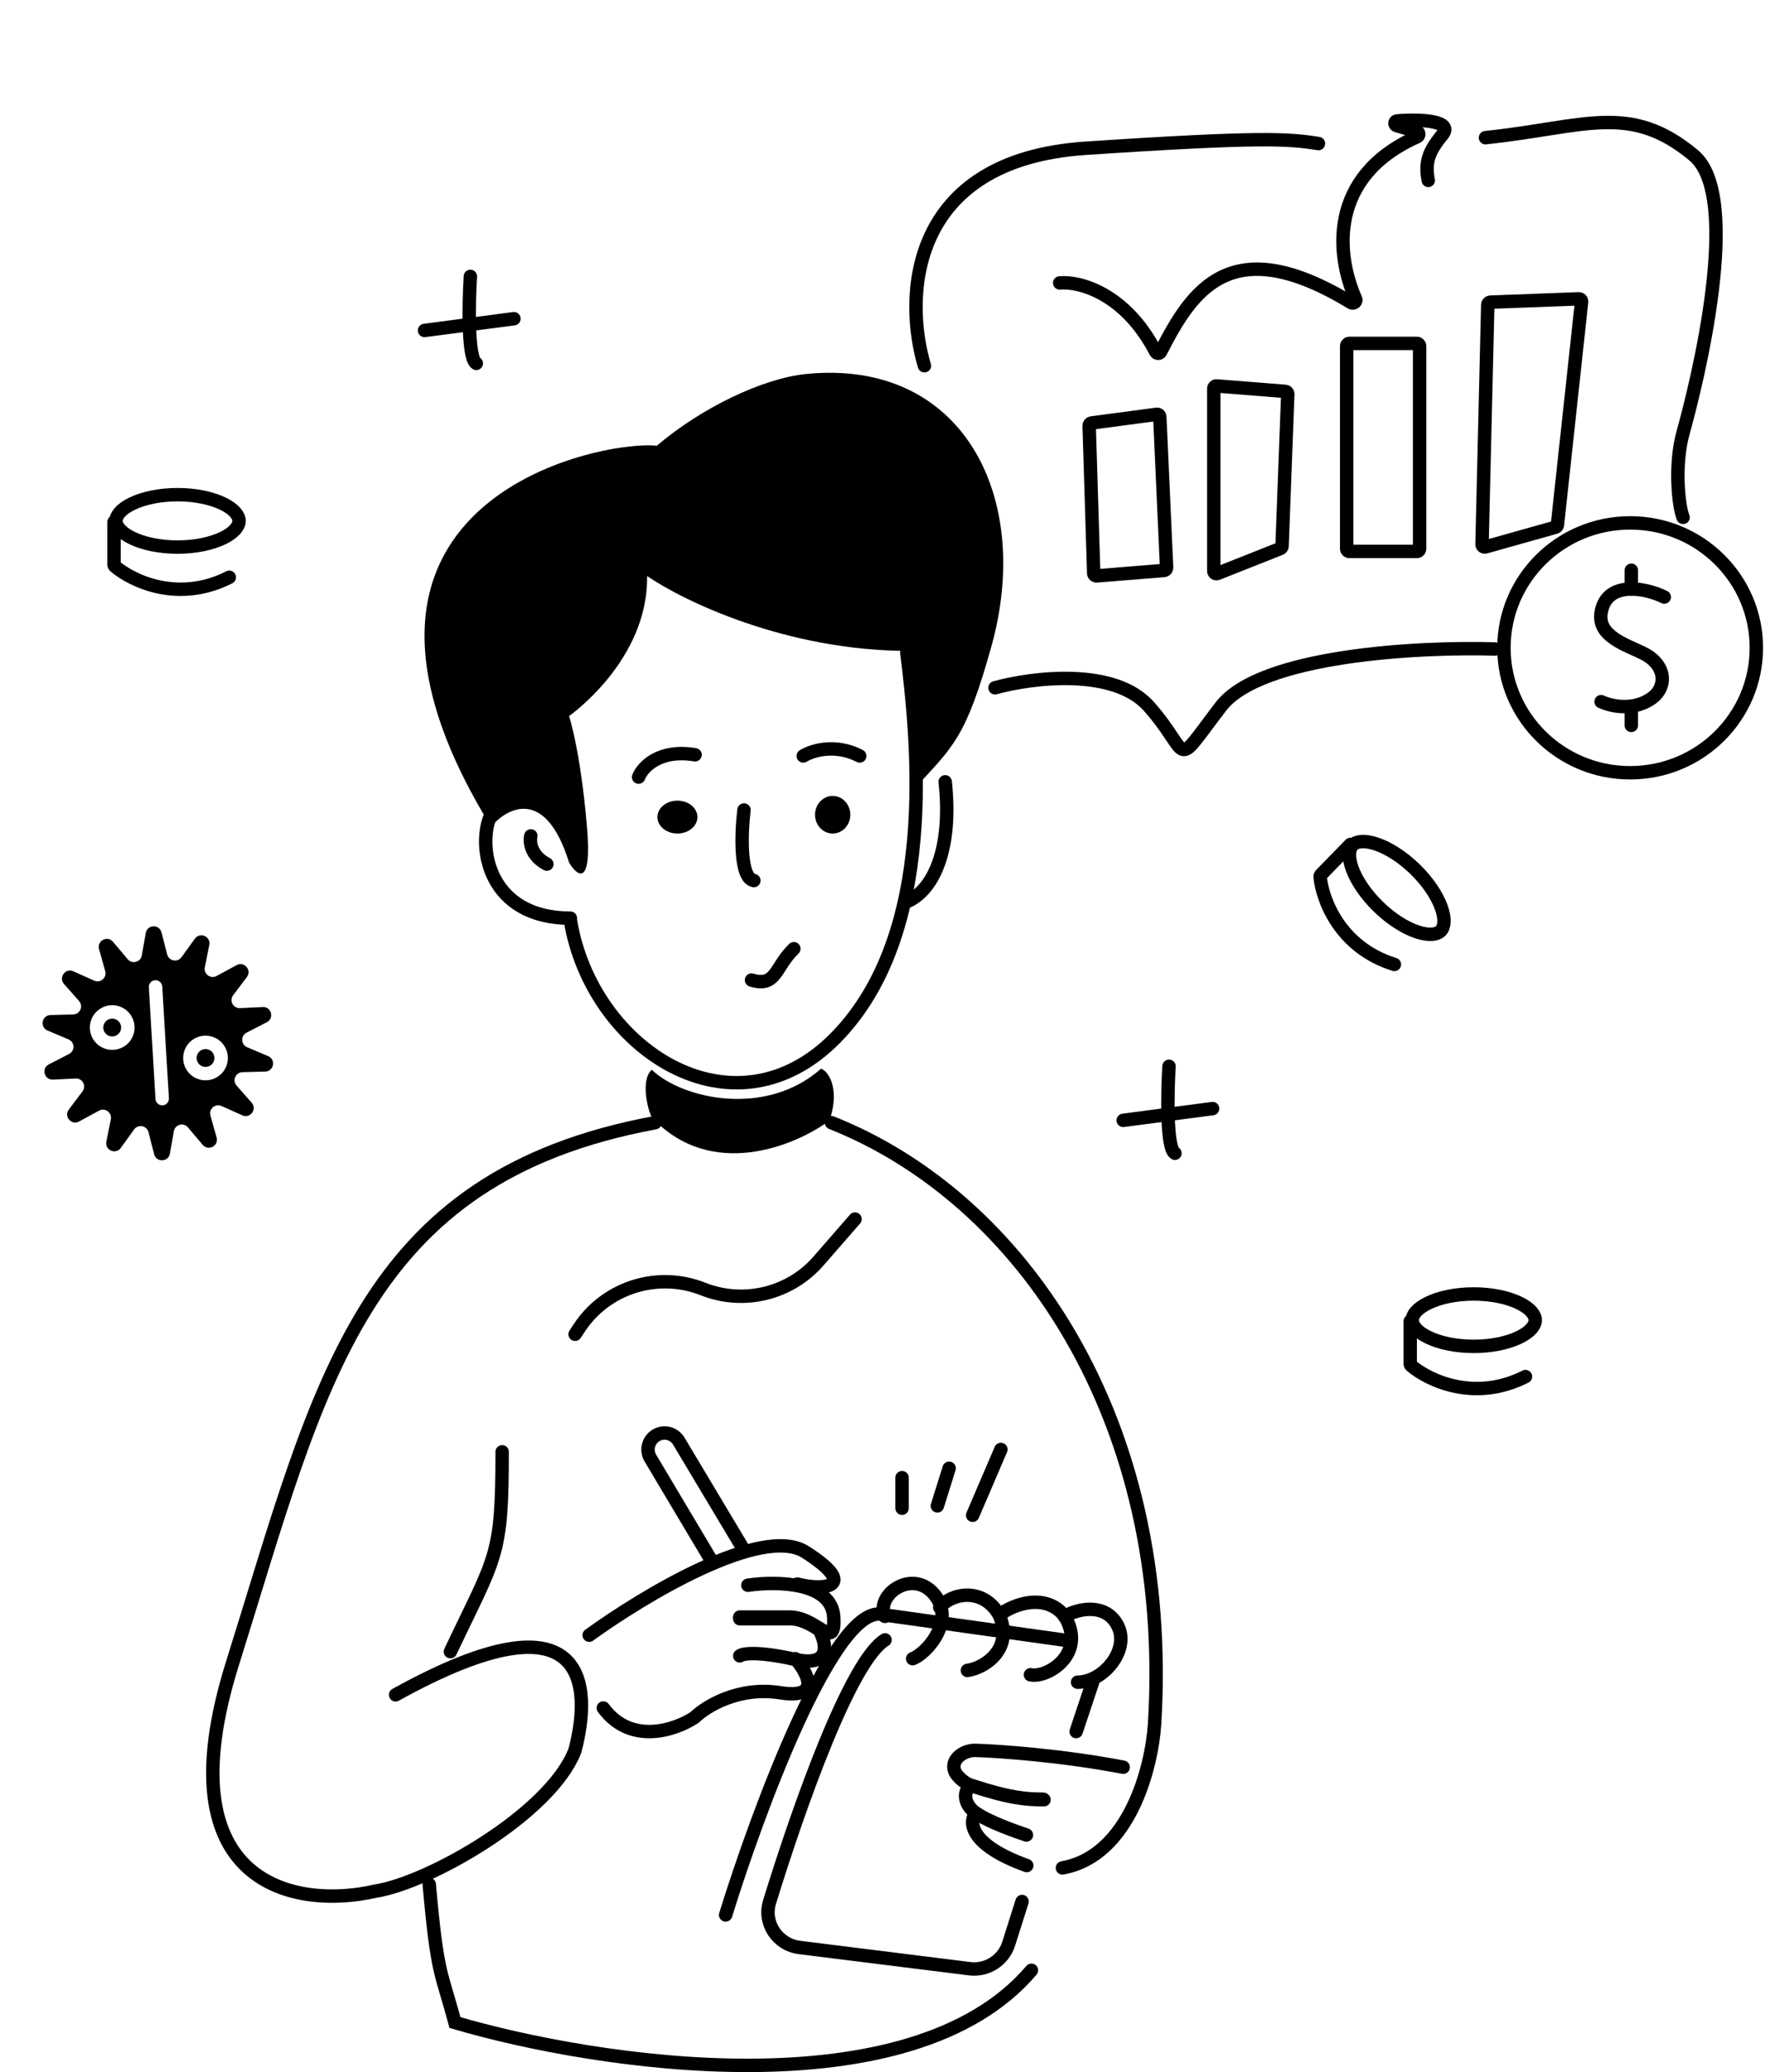 <svg width="658" height="772" viewBox="0 0 658 772" fill="none" xmlns="http://www.w3.org/2000/svg">
<path d="M395.055 105.408C402.313 104.748 419.363 109.043 430.849 131.08C431.231 131.812 432.295 131.825 432.672 131.09C444.362 108.288 458.826 85.431 503.758 112.772C504.645 113.311 505.804 112.305 505.382 111.358C498.225 95.332 494.849 65.868 528.312 50.948C529.18 50.561 529.13 49.268 528.217 49.001L520.744 46.82C519.713 46.519 519.828 45.125 520.898 45.041C530.021 44.332 542.018 45.011 537.694 50.257C532.472 56.592 531.188 60.598 532.461 67.212" stroke="black" stroke-width="5" stroke-linecap="round"/>
<path fill-rule="evenodd" clip-rule="evenodd" d="M42.114 350.879C40.034 348.414 36.06 350.514 36.93 353.618L39.226 361.811C39.912 364.259 37.431 366.394 35.11 365.354L27.335 361.872C24.391 360.553 21.725 364.169 23.857 366.589L29.481 372.971C31.162 374.879 29.855 377.88 27.312 377.949L18.8 378.181C15.575 378.268 14.744 382.684 17.716 383.94L25.548 387.25C27.893 388.241 28.018 391.513 25.757 392.677L18.195 396.57C15.328 398.047 16.496 402.387 19.719 402.231L28.211 401.82C30.753 401.696 32.287 404.592 30.755 406.621L25.637 413.402C23.695 415.975 26.631 419.381 29.466 417.844L36.943 413.791C39.179 412.579 41.817 414.524 41.318 417.017L39.652 425.346C39.02 428.507 43.143 430.304 45.03 427.691L50.01 420.793C51.498 418.732 54.717 419.341 55.351 421.803L57.47 430.036C58.274 433.158 62.767 432.991 63.332 429.818L64.823 421.44C65.268 418.938 68.431 418.091 70.072 420.034L75.563 426.54C77.643 429.004 81.617 426.904 80.747 423.8L78.451 415.607C77.765 413.159 80.246 411.024 82.567 412.064L90.341 415.546C93.286 416.865 95.952 413.249 93.82 410.829L88.196 404.447C86.515 402.539 87.822 399.538 90.365 399.469L98.876 399.238C102.102 399.15 102.933 394.734 99.961 393.478L92.129 390.168C89.784 389.178 89.659 385.905 91.92 384.741L99.481 380.848C102.349 379.371 101.181 375.031 97.958 375.187L89.465 375.599C86.924 375.722 85.39 372.826 86.922 370.797L92.04 364.016C93.982 361.443 91.046 358.037 88.211 359.574L80.734 363.627C78.498 364.839 75.86 362.894 76.359 360.401L78.025 352.072C78.657 348.912 74.534 347.114 72.647 349.728L67.667 356.625C66.179 358.686 62.96 358.077 62.326 355.615L60.207 347.382C59.403 344.26 54.91 344.427 54.345 347.6L52.854 355.978C52.409 358.48 49.245 359.327 47.605 357.384L42.114 350.879ZM44.777 381.276C45.635 382.895 45.018 384.907 43.389 385.768C41.761 386.628 39.748 386.005 38.89 384.386C38.033 382.768 38.65 380.755 40.278 379.895C41.907 379.034 43.92 379.657 44.777 381.276ZM49.198 378.94C51.35 383.002 49.797 388.037 45.73 390.186C41.663 392.335 36.621 390.784 34.47 386.722C32.318 382.661 33.87 377.626 37.937 375.477C42.005 373.327 47.046 374.878 49.198 378.94ZM78.174 397.114C79.803 396.253 80.419 394.241 79.562 392.622C78.704 391.004 76.691 390.381 75.063 391.241C73.434 392.102 72.817 394.114 73.675 395.733C74.532 397.351 76.545 397.974 78.174 397.114ZM80.515 401.532C84.582 399.383 86.135 394.348 83.983 390.286C81.831 386.224 76.789 384.674 72.722 386.823C68.655 388.972 67.102 394.007 69.254 398.069C71.406 402.131 76.448 403.681 80.515 401.532ZM60.481 367.54C60.399 366.163 59.214 365.112 57.835 365.193C56.456 365.274 55.404 366.457 55.487 367.834L57.971 409.468C58.053 410.845 59.238 411.896 60.617 411.815C61.996 411.734 63.048 410.551 62.965 409.174L60.481 367.54Z" fill="black"/>
<path d="M654.776 241.36C654.776 267.044 633.735 287.908 607.726 287.908C581.717 287.908 560.676 267.044 560.676 241.36C560.676 215.676 581.717 194.812 607.726 194.812C633.735 194.812 654.776 215.676 654.776 241.36Z" stroke="black" stroke-width="5"/>
<path d="M608.165 263.256V270.263" stroke="black" stroke-width="5" stroke-linecap="round"/>
<path d="M608.165 219.464V212.457" stroke="black" stroke-width="5" stroke-linecap="round"/>
<path d="M620.442 222.439C617.328 220.893 612.598 219.447 608.176 219.464C602.847 219.484 597.964 221.629 596.891 228.286C595.476 237.065 606.202 240.217 612.592 243.389C621.424 247.774 621.344 255.994 616.026 259.955C613.635 261.736 610.92 262.713 608.176 263.082C604.166 263.622 600.096 262.863 596.891 261.416" stroke="black" stroke-width="5" stroke-linecap="round"/>
<path d="M344.628 136.258C337.027 111.005 338.415 59.656 404.702 55.242C470.477 50.862 480.562 51.737 491.524 53.489" stroke="black" stroke-width="5" stroke-linecap="round"/>
<path d="M219.656 609.219C239.796 594.61 284.128 567.963 300.246 578.233C320.386 591.07 307.527 592.84 297.241 590.184" stroke="black" stroke-width="5" stroke-linecap="round"/>
<path d="M278.815 590.61C289.191 589.058 310.124 589.255 310.818 602.47C311.21 610.175 309.083 608.894 305.192 606.487C302.402 604.766 298.707 602.47 294.379 602.47H275.784" stroke="black" stroke-width="5" stroke-linecap="round"/>
<path d="M275.784 603.088H294.491C298.845 603.088 302.563 605.432 305.37 607.19C308.116 612.164 310.149 621.337 296.236 618.222C282.323 615.109 276.8 616.061 275.784 616.926" stroke="black" stroke-width="5" stroke-linecap="round"/>
<path d="M296.476 617.977C301.077 623.228 306.385 633.115 290.868 630.666C275.35 628.216 263.141 635.77 258.976 639.853C251.939 644.519 235.263 650.351 224.918 636.353" stroke="black" stroke-width="5" stroke-linecap="round"/>
<path d="M147.478 631.44C220.396 591.066 220.471 629.09 214.311 652.279C205.198 675.722 159.993 701.546 139.699 704.635C111.071 711.204 60.38 703.419 86.67 619.718C119.539 515.094 134.408 438.686 244.212 418.282" stroke="black" stroke-width="5" stroke-linecap="round"/>
<path d="M187.208 540.902C187.208 580.413 184.892 579.482 167.914 615.349" stroke="black" stroke-width="5" stroke-linecap="round"/>
<path d="M336.296 561.922V550.536" stroke="black" stroke-width="5" stroke-linecap="round"/>
<path d="M349.451 561.047L353.836 547.033" stroke="black" stroke-width="5" stroke-linecap="round"/>
<path d="M362.606 564.55L373.13 540.026" stroke="black" stroke-width="5" stroke-linecap="round"/>
<path d="M160.021 702.059C163.074 736.232 164.377 734.07 169.615 753.535C222.51 769.108 339.539 787.016 384.531 734.07" stroke="black" stroke-width="5" stroke-linecap="round"/>
<path d="M214.395 497.109L216.05 494.604C226.024 479.574 245.256 473.573 262.088 480.244C277.191 486.229 294.455 482.059 305.1 469.856L318.757 454.192" stroke="black" stroke-width="5" stroke-linecap="round"/>
<path d="M309.191 417.504C313.028 406.752 309.52 399.516 306.116 398.138C285.606 416.334 254.497 409.579 242.973 398.551C238.868 402.19 241.256 412.956 242.973 416.264C265.185 440.084 296.802 426.741 309.191 417.504Z" fill="black"/>
<path d="M369.635 240.691C360.077 275.056 355.282 278.101 341.379 293.325C341.379 278.28 338.787 253.025 338.787 242.507C293.226 242.507 254.782 223.903 241.238 214.599C241.733 246.148 212.158 266.776 212.158 266.776C212.158 266.776 216.398 279.517 218.825 308.032C220.773 330.846 215.184 326.437 212.158 321.381C203.438 293.228 189.145 300.752 183.078 308.032C108.736 187.187 223.065 163.838 244.879 166.062C261.359 151.986 284.342 140.956 300.493 139.338C358.773 133.503 385.142 184.971 369.635 240.691Z" fill="black"/>
<path d="M212.641 342.885C220.526 390.948 273.429 425.51 311.61 386.574C349.792 347.639 342.147 276.369 338.069 243.112" stroke="black" stroke-width="5" stroke-linecap="round"/>
<path d="M182.643 304.421C178.011 316.133 182.357 342.083 212.641 342.083" stroke="black" stroke-width="5" stroke-linecap="round"/>
<path d="M197.901 311.428C197.364 313.596 197.794 318.736 203.871 321.938" stroke="black" stroke-width="5" stroke-linecap="round"/>
<path d="M338.051 335.952C348.037 331.752 355.087 316.195 352.374 291.284" stroke="black" stroke-width="5" stroke-linecap="round"/>
<path d="M280.169 365.141C289.482 367.941 288.894 360.233 295.955 353.469" stroke="black" stroke-width="5" stroke-linecap="round"/>
<path d="M310.425 310.552C314.058 310.552 317.003 307.415 317.003 303.545C317.003 299.676 314.058 296.539 310.425 296.539C306.792 296.539 303.848 299.676 303.848 303.545C303.848 307.415 306.792 310.552 310.425 310.552Z" fill="black"/>
<path d="M252.544 310.552C256.661 310.552 259.998 307.808 259.998 304.422C259.998 301.035 256.661 298.291 252.544 298.291C248.427 298.291 245.089 301.035 245.089 304.422C245.089 307.808 248.427 310.552 252.544 310.552Z" fill="black"/>
<path d="M238.073 289.532C239.517 285.832 245.756 278.987 259.121 281.207" stroke="black" stroke-width="5" stroke-linecap="round"/>
<path d="M299.463 281.649C302.65 279.667 311.325 276.89 320.511 281.649" stroke="black" stroke-width="5" stroke-linecap="round"/>
<path d="M277.361 301.794C276.353 310.163 275.651 327.135 281.046 328.07" stroke="black" stroke-width="5" stroke-linecap="round"/>
<path d="M265.074 581.191L242.454 543.237C240.687 540.271 241.69 536.428 244.684 534.712C247.603 533.042 251.316 534.013 253.038 536.896L276.661 576.375" stroke="black" stroke-width="5" stroke-linecap="round"/>
<path d="M270.522 713.445C282.55 674.614 310.556 599.227 328.344 601.381C329.152 601.48 329.96 601.71 330.768 601.824L397.686 611.185" stroke="black" stroke-width="5" stroke-linecap="round"/>
<path d="M407.333 626.736L401.194 645.129" stroke="black" stroke-width="5" stroke-linecap="round"/>
<path d="M329.953 610.97C317.121 618.794 298.032 672.482 286.896 708.61C284.465 716.484 289.838 724.541 298.047 725.566L361.468 733.485C367.952 734.292 374.075 730.379 376.041 724.187L381.023 708.452" stroke="black" stroke-width="5" stroke-linecap="round"/>
<path d="M340.237 617.977C344.472 616.441 353.275 607.383 350.762 598.606C350.336 597.083 349.559 595.567 348.356 594.101C340.237 584.191 326.255 594.102 329.865 602.21" stroke="black" stroke-width="5" stroke-linecap="round"/>
<path d="M350.329 598.85C354.647 593.576 366.321 591.166 372.424 601.562C378.099 614.22 367.191 621.453 360.647 622.356" stroke="black" stroke-width="5" stroke-linecap="round"/>
<path d="M373.13 601.307C377.69 597.832 389.894 593.148 396.957 602.215C405.332 616.267 390.341 625.335 384.157 623.973" stroke="black" stroke-width="5" stroke-linecap="round"/>
<path d="M396.809 602.249C402.63 598.837 412.971 597.352 416.948 606.255C420.924 615.16 411.127 626.736 401.723 626.736" stroke="black" stroke-width="5" stroke-linecap="round"/>
<path d="M363.586 675.783C361.192 679.051 361.689 687.479 382.777 695.052" stroke="black" stroke-width="5" stroke-linecap="round"/>
<path d="M418.734 658.413C395.939 654.029 372.544 652.404 363.681 652.139C358.927 651.998 353.648 656.052 356.303 660.641C357.037 661.816 359.347 664.428 362.691 665.48C376.893 670.1 382.952 670.511 389.205 670.528" stroke="black" stroke-width="5" stroke-linecap="round"/>
<path d="M388.916 670.336C382.66 670.318 376.599 669.907 362.392 665.273C359.151 666.444 358.731 672.015 363.862 675.492C367.103 677.697 372.968 680.401 382.66 683.666" stroke="black" stroke-width="5" stroke-linecap="round"/>
<path d="M309.987 418.282C380.869 446.393 437.393 528.994 430.431 642.302C429.415 658.303 421.122 691.431 396.08 695.928" stroke="black" stroke-width="5" stroke-linecap="round"/>
<path d="M370.938 256.249C384.677 252.454 415.401 248.542 428.381 263.256C444.605 281.649 436.712 287.342 455.129 263.256C469.862 243.987 529.381 240.922 557.299 241.798" stroke="black" stroke-width="5" stroke-linecap="round"/>
<path d="M627.458 192.749C625.704 188.515 624.154 173.043 627.458 161.218C632.72 142.387 649.822 73.196 631.405 57.867C607.586 38.042 591.063 47.358 553.791 51.298" stroke="black" stroke-width="5" stroke-linecap="round"/>
<path d="M406.045 158.619L407.739 213.596C407.757 214.167 408.249 214.608 408.819 214.562L433.996 212.534C434.533 212.491 434.939 212.03 434.915 211.492L432.377 155.303C432.35 154.716 431.827 154.279 431.246 154.356L406.913 157.597C406.404 157.664 406.03 158.106 406.045 158.619Z" stroke="black" stroke-width="5" stroke-linecap="round"/>
<path d="M452.498 144.785V212.737C452.498 213.443 453.21 213.927 453.866 213.667L477.324 204.376C477.693 204.23 477.94 203.88 477.955 203.484L480.087 146.85C480.107 146.315 479.701 145.858 479.167 145.816L453.577 143.788C452.995 143.742 452.498 144.201 452.498 144.785Z" stroke="black" stroke-width="5" stroke-linecap="round"/>
<path d="M502.048 128.937V204.45C502.048 205.002 502.496 205.45 503.048 205.45H528.235C528.787 205.45 529.235 205.002 529.235 204.45V128.937C529.235 128.384 528.787 127.937 528.235 127.937H503.048C502.496 127.937 502.048 128.384 502.048 128.937Z" stroke="black" stroke-width="5" stroke-linecap="round"/>
<path d="M554.645 113.55L552.507 202.784C552.491 203.456 553.13 203.952 553.778 203.77L579.888 196.436C580.281 196.326 580.568 195.987 580.612 195.581L589.623 112.446C589.688 111.84 589.201 111.316 588.591 111.339L555.607 112.574C555.079 112.594 554.658 113.021 554.645 113.55Z" stroke="black" stroke-width="5" stroke-linecap="round"/>
<path d="M175.354 102.975C174.741 112.998 174.325 133.511 177.561 135.382" stroke="black" stroke-width="5" stroke-linecap="round"/>
<path d="M158.267 123.12L191.593 118.74" stroke="black" stroke-width="5" stroke-linecap="round"/>
<path d="M435.821 397.262C435.208 407.285 434.792 427.798 438.027 429.669" stroke="black" stroke-width="5" stroke-linecap="round"/>
<path d="M418.734 417.407L452.06 413.027" stroke="black" stroke-width="5" stroke-linecap="round"/>
<path d="M572.339 491.854C572.339 493.735 570.676 496.165 566.304 498.273C562.109 500.295 556.137 501.616 549.406 501.616C542.675 501.616 536.703 500.295 532.508 498.273C528.136 496.165 526.473 493.735 526.473 491.854C526.473 489.973 528.136 487.543 532.508 485.436C536.703 483.413 542.675 482.092 549.406 482.092C556.137 482.092 562.109 483.413 566.304 485.436C570.676 487.543 572.339 489.973 572.339 491.854Z" stroke="black" stroke-width="5"/>
<path d="M525.727 492.292V508.044C525.727 508.331 525.844 508.6 526.063 508.786C532.614 514.336 549.739 522.515 568.7 512.875" stroke="black" stroke-width="5" stroke-linecap="round"/>
<path d="M89.116 194.064C89.116 195.945 87.453 198.374 83.081 200.482C78.885 202.505 72.914 203.826 66.183 203.826C59.451 203.826 53.48 202.505 49.285 200.482C44.913 198.374 43.25 195.945 43.25 194.064C43.25 192.183 44.913 189.753 49.285 187.645C53.48 185.622 59.451 184.302 66.183 184.302C72.914 184.302 78.885 185.622 83.081 187.645C87.453 189.753 89.116 192.183 89.116 194.064Z" stroke="black" stroke-width="5"/>
<path d="M42.504 194.502V210.254C42.504 210.541 42.621 210.81 42.84 210.995C49.391 216.545 66.516 224.724 85.477 215.084" stroke="black" stroke-width="5" stroke-linecap="round"/>
<path d="M537.124 346.801C535.808 348.15 532.918 348.73 528.315 347.194C523.897 345.719 518.698 342.504 513.876 337.814C509.055 333.123 505.701 328.016 504.109 323.645C502.451 319.09 502.956 316.189 504.272 314.84C505.588 313.491 508.478 312.91 513.081 314.446C517.499 315.921 522.698 319.136 527.52 323.827C532.341 328.517 535.695 333.624 537.287 337.996C538.945 342.551 538.44 345.451 537.124 346.801Z" stroke="black" stroke-width="5"/>
<path d="M503.431 314.632L492.424 325.916C492.224 326.121 492.12 326.395 492.147 326.68C492.962 335.221 499.514 353.015 519.831 359.323" stroke="black" stroke-width="5" stroke-linecap="round"/>
</svg>
